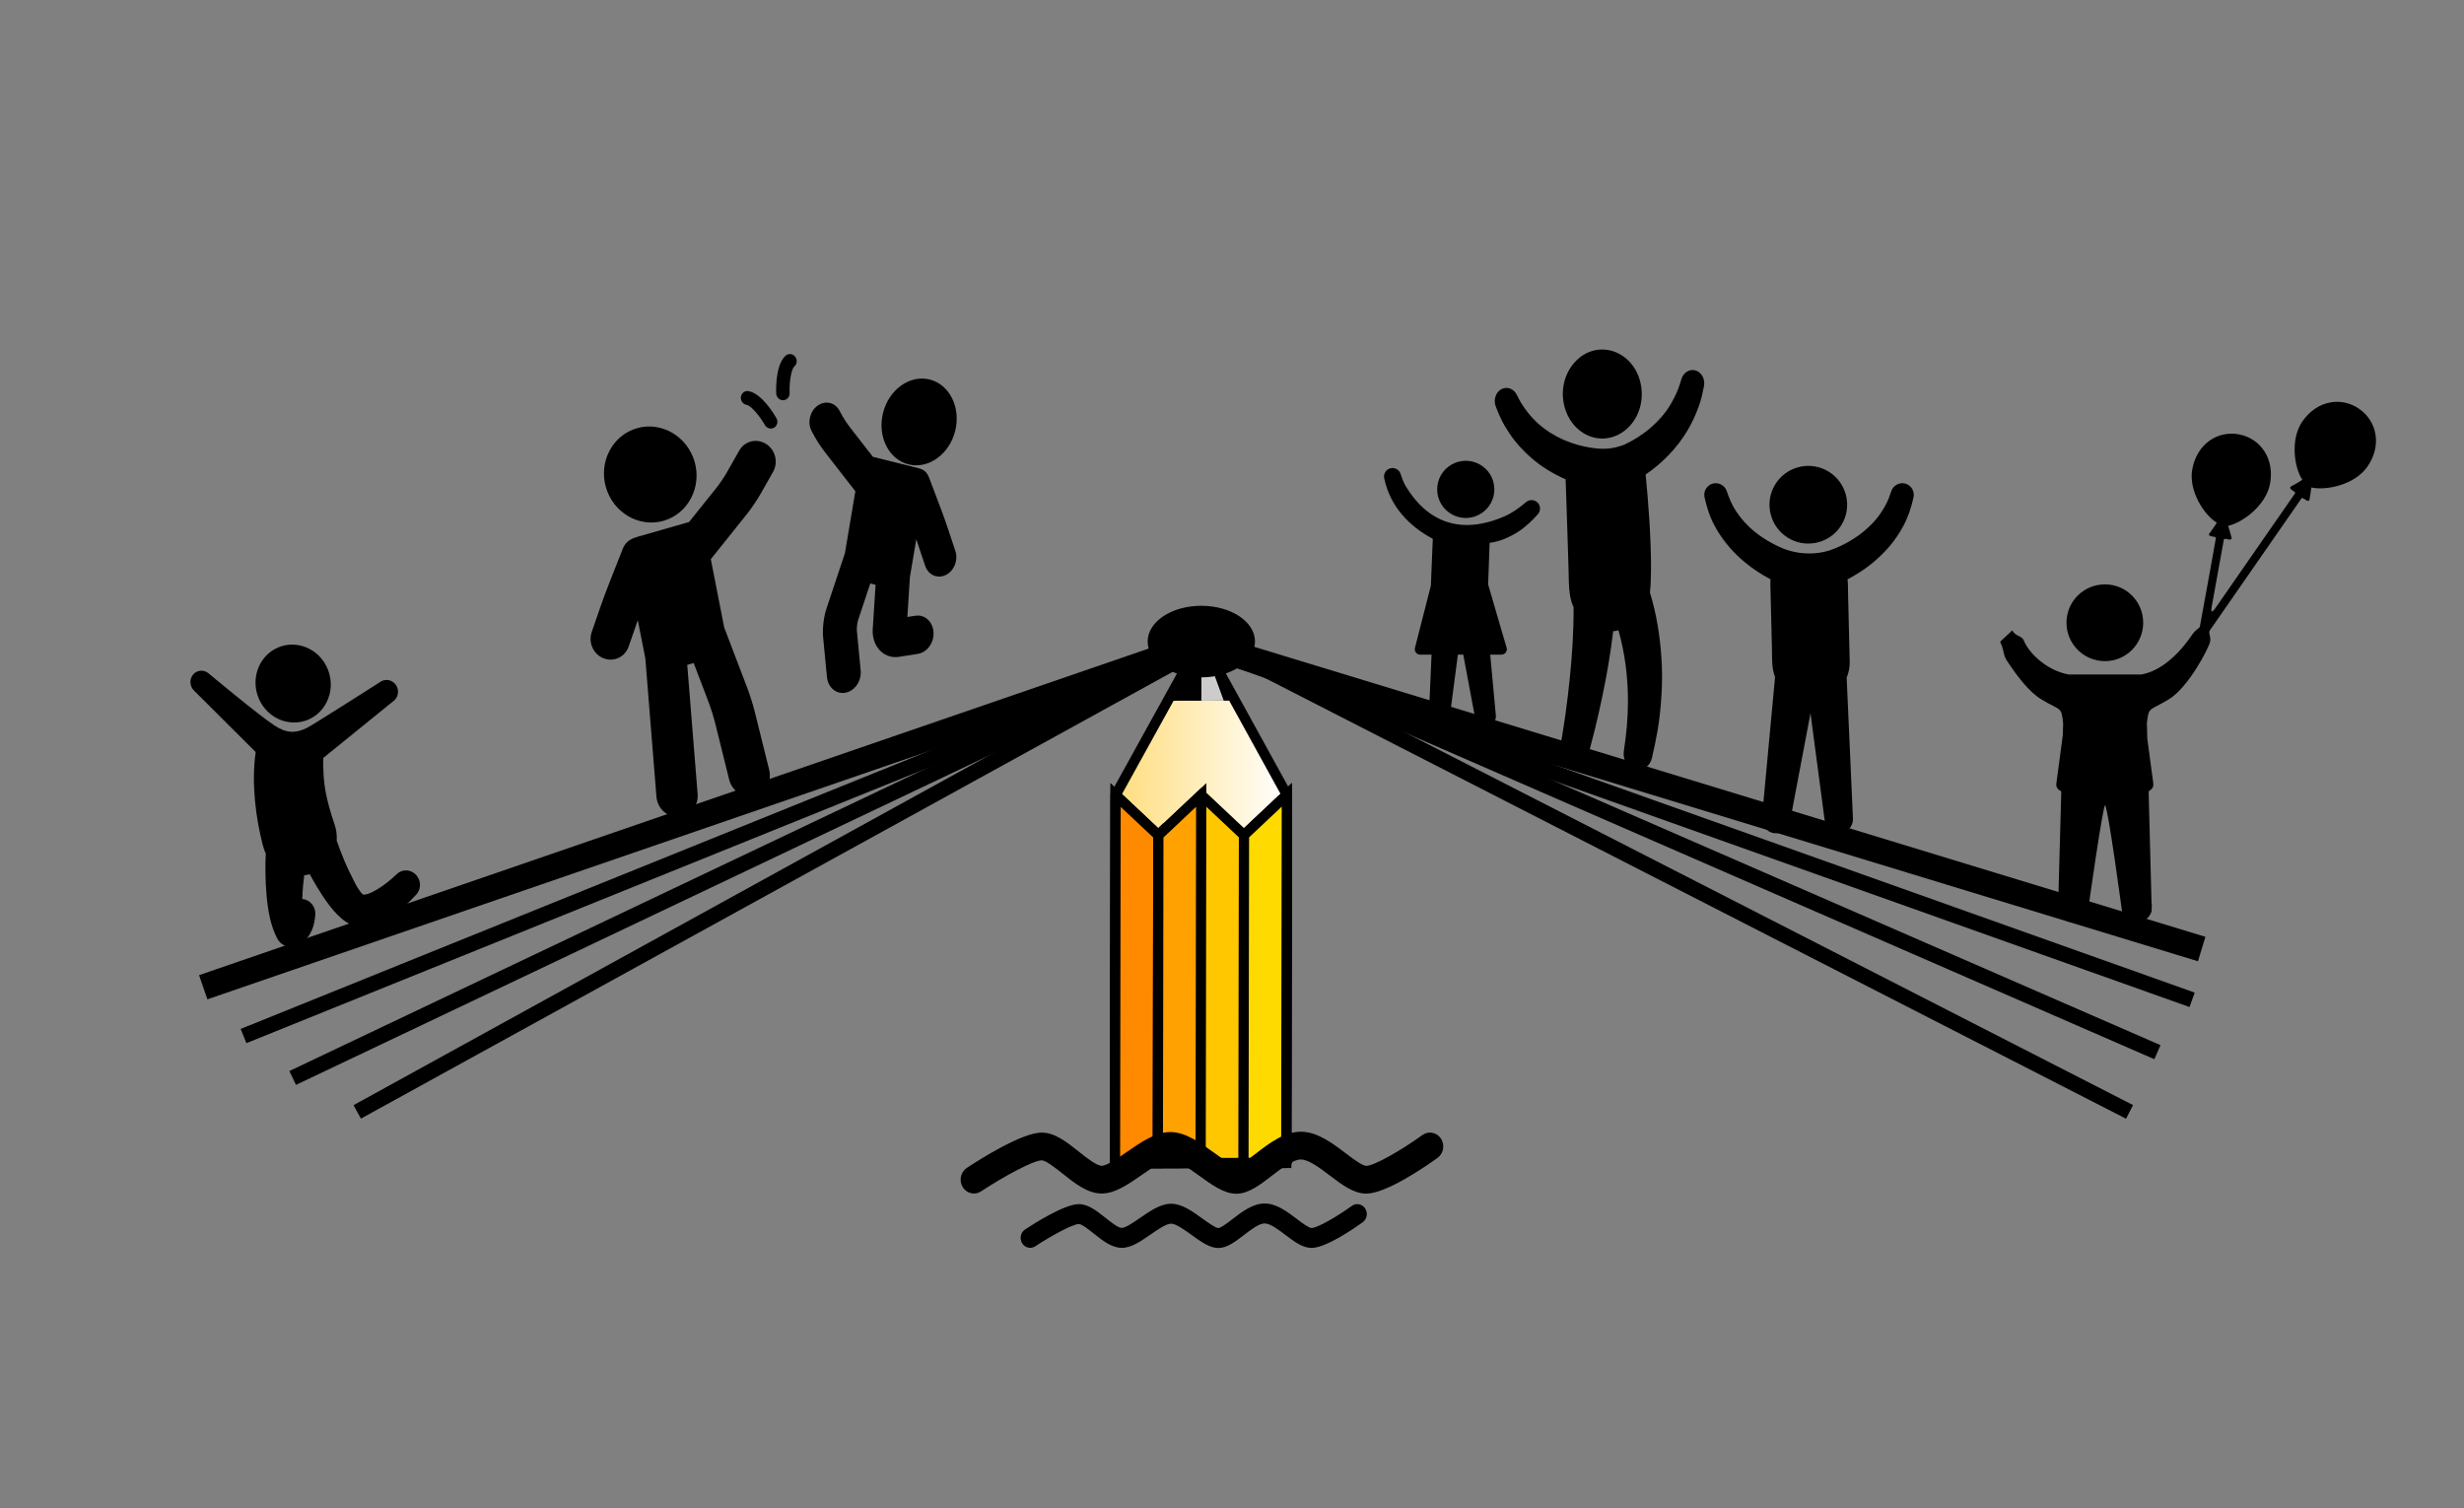 <svg width="482" height="295" viewBox="0 0 482 295" xmlns="http://www.w3.org/2000/svg"><rect x="0" y="0" width="482" height="295" fill="#808080" stroke="none"/><title>Artboard 1</title><defs><linearGradient x1="28.909%" y1="42.97%" x2="57.03%" y2="71.091%" id="a"><stop stop-color="#FFF" offset="0%"/><stop stop-color="#FFDD7C" offset="100%"/></linearGradient></defs><g fill="none" fill-rule="evenodd"><g fill="#000"><path d="M129.8 101.877c4.785-1.372 7.512-6.552 6.08-11.546-1.432-4.994-6.49-7.94-11.274-6.57-4.786 1.373-7.515 6.553-6.082 11.547 1.432 4.995 6.49 7.942 11.276 6.57z"/><path d="M146.817 86.386c-.94.27-1.726.895-2.218 1.763l-2.412 4.258c-.475.84-1.417 2.233-2.015 2.982l-5.38 6.724-10.106 2.898c-1.708.49-2.443 1.268-2.882 2.383l-2.754 6.996c-.445 1.133-1.135 3-1.538 4.16l-1.764 5.098c-.343.992-.29 2.072.15 3.04.438.97 1.21 1.713 2.176 2.09.774.305 1.598.346 2.382.12 1.167-.333 2.108-1.237 2.516-2.415l1.764-5.097.03-.084 1.476 7.528 2.172 27.032c.09 1.118.593 2.142 1.418 2.884.824.742 1.87 1.114 2.946 1.046.28-.018.56-.065.827-.142 1.82-.522 3.024-2.328 2.866-4.296l-2.032-25.297 1.257-.36 3.003 7.874c.36.946.89 2.638 1.135 3.622l2.81 11.326c.27 1.09.93 2.015 1.86 2.605.93.59 2.02.775 3.064.52l.15-.04c2.09-.6 3.298-2.795 2.752-4.998l-2.81-11.326c-.328-1.326-.966-3.363-1.453-4.64l-4.49-11.773c-.013-.03-.03-.06-.042-.093l-2.626-13.388 7.07-8.84c.844-1.056 2.032-2.812 2.704-4l2.41-4.258c1.06-1.87.433-4.322-1.396-5.463-.91-.57-2.012-.73-3.02-.44zM177.722 90.84c3.89.97 7.986-1.966 9.128-6.544 1.14-4.578-1.096-9.09-4.988-10.062-3.89-.97-7.984 1.965-9.125 6.543-1.142 4.578 1.095 9.092 4.985 10.062z"/><path d="M180.972 110.67c.345 1.036 1.125 1.797 2.085 2.036.647.162 1.323.082 1.955-.23.79-.39 1.418-1.095 1.77-1.986.354-.892.388-1.863.098-2.734l-1.49-4.477c-.34-1.02-.922-2.658-1.298-3.65l-2.32-6.13c-.37-.975-.895-1.614-2.036-1.898l-8.98-2.24-4.472-5.75c-.535-.686-1.204-1.694-1.446-2.137l-.638-1.17c-.41-.752-1.062-1.273-1.835-1.466-.83-.208-1.734-.007-2.477.55-.723.54-1.236 1.355-1.444 2.294-.208.938-.086 1.888.342 2.674l.638 1.17c.436.798 1.304 2.094 2.02 3.014l5.877 7.558-2.044 12.135c-.01.03-.023.057-.033.086l-3.59 10.787c-.527 1.58-.795 3.912-.638 5.543l.75 7.794c.144 1.514 1.08 2.702 2.38 3.027.414.104.843.113 1.274.026.88-.175 1.67-.726 2.227-1.55.556-.826.81-1.826.714-2.816l-.748-7.795c-.043-.453.083-1.55.23-1.99l2.4-7.214 1.035.26-.555 8.668c-.103 1.603.398 3.115 1.374 4.148.563.595 1.27 1.012 2.046 1.205.553.14 1.127.163 1.707.072l3.69-.58c1.824-.288 3.204-2.195 3.074-4.252-.098-1.56-1.06-2.83-2.39-3.163-.375-.093-.764-.11-1.155-.048l-1.575.247.5-7.82 1.245-7.383c.09.258.172.5.24.71l1.492 4.477zM153.207 78.29c.112-.002.22-.02.322-.048.56-.16.958-.703.932-1.34-.073-1.775.217-4.59.952-5.25.54-.486.59-1.344.107-1.916-.48-.572-1.31-.642-1.85-.155-1.956 1.76-1.867 6.454-1.83 7.377.032.752.643 1.348 1.367 1.333zM146.42 76.51c-.715-.126-1.38.373-1.487 1.113-.105.74.39 1.443 1.107 1.57.968.17 2.707 2.402 3.59 3.948.315.553.94.8 1.5.64.103-.03.203-.072.3-.13.62-.37.823-1.2.45-1.853-.456-.803-2.868-4.83-5.46-5.287z"/></g><g fill="#000"><path d="M59.71 140.99c-1.984.645-4.196.367-6.016-.754-1.836-1.13-3.15-3.05-3.57-5.205-.413-2.112.073-4.327 1.306-6.017 1.264-1.732 3.25-2.81 5.367-2.92 2.055-.106 4.124.715 5.62 2.22 1.542 1.553 2.39 3.765 2.286 5.96-.1 2.122-1.084 4.128-2.67 5.44-.688.57-1.48 1.004-2.324 1.278z"/><path d="M37.68 132.07c.72-.99 2.09-1.166 3.064-.397 0 0 9.827 8.203 12.946 10.242 2.327 1.52 4.093 1.583 6.36.467 1.12-.552 14.455-9.06 14.455-9.06.938-.59 2.21-.328 2.894.593.66.89.603 2.168-.134 2.953-.067.072-.14.138-.215.2L63.23 148.266c.002.314-.062 2.752.243 5.184.194 1.546.558 3.07.96 4.576.28 1.057.632 2.09.98 3.127.36 1.067.534 2.17.448 3.29.474 1.342.98 2.672 1.53 3.985.6 1.437 1.298 2.832 2.004 4.22.892 1.752 1.58 2.313 1.627 2.352.638.04 1.3-.26 1.86-.53.67-.325 1.305-.722 1.915-1.15.537-.376 1.056-.777 1.56-1.2.4-.334.78-.69 1.168-1.04.18-.162.357-.333.572-.46.22-.133.462-.23.71-.29.496-.118 1.024-.086 1.51.09 1.012.373 1.745 1.36 1.83 2.46.06.78-.204 1.553-.72 2.108-1.65 1.813-3.493 3.508-5.59 4.756-1.134.675-2.36 1.225-3.67 1.443-1.358.227-2.775.06-4.028-.597-.3-.157-.588-.342-.86-.546v.002c.005.003.01.006.012.01-.16-.146-.344-.267-.508-.406-.28-.236-.548-.487-.806-.748-.517-.523-.996-1.086-1.45-1.668-.908-1.17-1.722-2.415-2.487-3.687-.503-.835-.984-1.683-1.45-2.54-.357.098-.72.17-1.088.21-.192 1.54-.33 3.086-.37 4.64 1.493.11 2.663 1.52 2.543 3.056-.08 1.04-.256 2.067-.66 3.022-.44 1.04-1.127 1.957-2.048 2.58-.504.34-1.07.583-1.67.677-1.207.184-2.47-.435-3.082-1.628-1.322-2.57-1.802-5.478-2.066-8.323-.144-1.54-.21-3.088-.227-4.633-.01-1.01-.012-2.027.043-3.036.01-.2.018-.4.033-.6-.28-.568-.48-1.164-.63-1.78-.146-.614-.302-1.228-.437-1.846-.32-1.46-.59-2.937-.79-4.42-.414-3.085-.6-6.206-.39-9.302.056-.84.14-1.68.264-2.51l-12.074-12.034c-.802-.797-.93-2.09-.264-3.01.72-.987-.668.92 0 0z"/></g><g stroke="#000" stroke-width="2"><path d="M60.737.834l-51 50.832L.094 84.93l3.025-.872 30.347-8.743 51-50.832-4.605-4.59-1.613-1.607-4.302-4.288-.538-.536-1.613-1.608-.538-.536-4.3-4.287-1.615-1.607-2.452-2.446-2.15-2.143z" fill="url(#a)" transform="rotate(135 109.235 153.688)"/><path d="M251.612 227.48l.118-72.006-8.388 7.89-8.362-7.863-8.387 7.89-8.362-7.86-.117 72.004 8.375-.014 8.375-.013 8.374-.014 8.375-.014z" fill="#FFC700"/><path d="M251.612 227.48l.118-72.006-8.388 7.89-.105 64.13 8.375-.015z" fill="#FFDA00"/><path d="M226.593 163.39l-8.362-7.86-.117 72.004 8.375-.014.105-64.13z" fill="#FF8A00"/><path d="M234.98 155.5l-8.387 7.89-.105 64.13 8.375-.013.117-72.006z" fill="#FFA100"/></g><path d="M228.43 137.077l6.58-.01 6.583-.01-6.563-11.924-6.6 11.944z" fill="#000"/><path d="M235.01 137.067l4.38-.01-4.36-11.924-.02 11.934z" opacity=".8" fill="#FFF"/><g fill="#000"><path d="M191.91 233.047c4.435-2.932 10.266-6.07 11.875-6.07.816 0 2.782 1.566 4.083 2.603 2.4 1.91 4.88 3.888 7.643 3.888 2.59 0 5.136-1.762 7.83-3.628 1.912-1.322 4.29-2.968 5.6-2.968 1.337 0 3.71 1.716 5.615 3.095 2.518 1.822 4.897 3.542 7.28 3.542 2.392 0 4.606-1.705 6.95-3.51 1.942-1.495 4.144-3.19 5.682-3.19 1.527 0 3.73 1.67 5.67 3.142 2.4 1.82 4.663 3.536 7.12 3.536 3.95 0 11.676-5.353 13.95-6.993 1.18-.853 1.477-2.543.66-3.776-.816-1.234-2.436-1.543-3.618-.69-4.037 2.912-9.418 6.03-10.993 6.03-.767 0-2.75-1.503-4.062-2.498-2.583-1.96-5.51-4.18-8.728-4.18-3.25 0-6.182 2.258-8.77 4.25-1.186.914-3.172 2.443-3.86 2.45-.76 0-2.988-1.613-4.32-2.576-2.76-1.996-5.614-4.06-8.577-4.06-2.878 0-5.723 1.967-8.474 3.872-1.66 1.15-3.935 2.723-4.956 2.723-1.004 0-3.017-1.603-4.487-2.774-2.293-1.828-4.665-3.717-7.24-3.717-3.9 0-12.206 5.29-14.658 6.912-1.213.802-1.573 2.48-.805 3.745.77 1.265 2.376 1.64 3.59.84zM267.04 236.38c-.585-.884-1.747-1.105-2.594-.494-2.896 2.09-6.755 4.326-7.885 4.326-.548 0-1.97-1.08-2.912-1.793-1.852-1.406-3.952-3-6.26-3-2.33 0-4.434 1.62-6.29 3.05-.85.656-2.275 1.752-2.77 1.757-.545 0-2.142-1.157-3.097-1.847-1.978-1.433-4.026-2.914-6.15-2.914-2.065 0-4.105 1.412-6.08 2.778-1.19.824-2.82 1.953-3.553 1.953-.72 0-2.164-1.15-3.218-1.99-1.646-1.31-3.348-2.666-5.193-2.666-2.798 0-8.756 3.796-10.515 4.96-.87.575-1.128 1.777-.577 2.685.55.908 1.703 1.178 2.574.603 3.18-2.102 7.362-4.354 8.517-4.354.584 0 1.995 1.124 2.928 1.867 1.72 1.373 3.5 2.79 5.482 2.79 1.856 0 3.682-1.264 5.616-2.602 1.37-.948 3.076-2.13 4.016-2.13.958 0 2.66 1.232 4.026 2.22 1.806 1.308 3.512 2.542 5.222 2.542 1.715 0 3.303-1.223 4.984-2.517 1.394-1.073 2.972-2.288 4.076-2.288 1.095 0 2.674 1.197 4.067 2.254 1.72 1.303 3.344 2.535 5.106 2.535 2.833 0 8.375-3.84 10.007-5.016.847-.613 1.06-1.825.474-2.71z"/></g><ellipse stroke="#000" fill="#000" cx="235" cy="125.5" rx="10" ry="6.5"/><g fill="#000"><path d="M322.752 115.893c.106-.768.135-1.553.166-2.33.03-.77.044-1.54.048-2.313.008-1.66-.03-3.322-.094-4.982-.118-3.085-.322-6.166-.576-9.24-.115-1.402-.237-2.803-.384-4.2 3.213-2.207 6.116-5.12 8.214-8.66.866-1.46 1.57-3.002 2.162-4.626.487-1.285.77-2.66 1.043-4.018.26-1.324-.466-2.694-1.626-3.057-1.153-.36-2.39.38-2.78 1.653-.218.722-.427 1.452-.713 2.144-.43 1.047-.932 2.028-1.506 2.983-.996 1.66-2.305 3.11-3.708 4.33-1.608 1.402-3.396 2.55-5.28 3.41-2.473.946-4.51 1.027-7.698.375-3.723-.778-7.43-2.598-10.2-5.56-.758-.81-1.422-1.697-2.044-2.64-.42-.633-.76-1.33-1.112-2.012-.616-1.187-1.996-1.617-3.07-.965-1.037.63-1.48 2.1-1.004 3.316.287.734.586 1.453.91 2.168.464 1.03 1.05 2 1.655 2.93 1.234 1.89 2.743 3.522 4.382 4.96 2.026 1.776 4.34 3.158 6.727 4.205.05 1.44.1 2.88.148 4.32.1 3.01.2 6.018.296 9.027.046 1.477.09 2.955.133 4.433.045 1.615.014 3.262.273 4.856.133.822.353 1.63.705 2.37.03 4.66-.273 9.336-.747 13.965-.24 2.36-.525 4.714-.85 7.063-.29 2.11-.648 4.206-1.003 6.302l-.07.414c-.274 1.653.69 3.298 2.142 3.672 1.425.368 2.903-.606 3.32-2.184.47-1.762.928-3.525 1.368-5.297.56-2.262 1.053-4.544 1.536-6.83.862-4.083 1.547-8.236 2.053-12.395.353-.035.7-.096 1.038-.182 1.28 4.538 1.872 9.323 1.853 14.08-.014 3.23-.326 6.42-.815 9.596-.24 1.65.746 3.268 2.197 3.614 1.447.345 2.922-.683 3.3-2.293.41-1.755.782-3.512 1.093-5.293.4-2.304.638-4.645.777-6.986.148-2.48.17-5-.02-7.48-.283-4.295-.984-8.568-2.238-12.643z"/><path d="M325.005 128.536c.224.573-.096-.288 0 0zM309.196 84.353c1.255.932 2.742 1.43 4.244 1.43 2.978 0 5.753-1.995 7.01-5.037 1.273-3.083.802-6.822-1.177-9.386-1.975-2.557-5.173-3.604-8.057-2.63-2.82.955-4.967 3.73-5.414 7.01-.455 3.344.888 6.754 3.394 8.613zM352.307 106.196c.472.09.95.134 1.43.134 1.948 0 3.846-.76 5.253-2.107 1.4-1.34 2.247-3.192 2.338-5.127.093-1.953-.58-3.895-1.868-5.366-1.27-1.452-3.076-2.382-4.997-2.564-1.953-.185-3.933.4-5.466 1.625-1.5 1.2-2.51 2.957-2.782 4.86-.278 1.948.218 3.96 1.376 5.55 1.13 1.55 2.834 2.637 4.717 2.996z"/><path d="M372.674 94.588c-1.123-.287-2.313.358-2.69 1.454-.31.91-.628 1.827-1.09 2.676-.635 1.168-1.362 2.277-2.256 3.265-1.82 2.013-4.05 3.603-6.497 4.767-.74.353-1.513.676-2.294.934-2.538.784-5.303.76-7.85.024-1.158-.336-2.28-.87-3.34-1.44-1.206-.647-2.348-1.4-3.414-2.256-1.41-1.133-2.627-2.483-3.625-3.988-.82-1.236-1.376-2.596-1.852-3.993-.394-1.134-1.656-1.765-2.8-1.41-1.107.345-1.782 1.517-1.53 2.646.223.987.474 1.952.804 2.908.433 1.26 1.02 2.484 1.708 3.626 1.41 2.343 3.23 4.415 5.34 6.156 1.568 1.295 3.267 2.428 5.07 3.366-.073.703-.032 1.413-.015 2.118l.08 3.27c.066 2.74.132 5.478.2 8.217.043 1.826-.082 3.773.61 5.496l-2.567 27.56c-.13 1.446.925 2.79 2.364 2.997 1.447.21 2.842-.79 3.114-2.226l4.017-21.244 2.796 21.11c.196 1.447 1.534 2.524 2.99 2.395 1.456-.128 2.585-1.42 2.52-2.88l-1.23-27.582c.405-.96.62-2.02.594-3.132l-.118-4.867c-.066-2.714-.13-5.428-.197-8.14-.025-1.028.006-2.077-.104-3.1 2.488-1.293 4.857-2.958 6.823-4.963 1.65-1.607 3.035-3.492 4.118-5.522.937-1.757 1.536-3.626 1.968-5.562.258-1.172-.48-2.38-1.644-2.678zM367.308 93.694c-.255.26.26-.253 0 0zM286.728 101.323c.082 0 .163 0 .245-.005 1.95-.084 3.753-1.216 4.68-2.932.946-1.747.878-3.928-.172-5.613-1.036-1.665-2.913-2.682-4.874-2.64-1.955.042-3.782 1.137-4.747 2.837-.98 1.727-.96 3.908.056 5.615 1 1.683 2.854 2.738 4.812 2.738z"/><path d="M298.528 98.208c-1.276 1.088-2.644 2.104-4.203 2.783-12.23 5.327-17.7-3.276-19.338-5.874-.47-.84-.732-1.55-1.018-2.443-.298-.867-1.24-1.328-2.108-1.033.216-.074.446-.153-.002 0-.387.133-.203.07-.003.002-.804.277-1.257 1.12-1.08 1.932l.04.167c.558 2.497 1.664 4.775 3.3 6.747 1.683 2.03 3.83 3.69 6.166 4.903l-.38 9.177-3.127 12.23c-.06.31.02.628.22.873.202.244.5.384.815.384h2.227l-.53 12.033c-.05 1.086.8 2.043 1.884 2.123 1.063.078 2.032-.713 2.173-1.768l1.624-12.388h1.054l2.338 12.49c.196 1.047 1.203 1.783 2.26 1.65 1.073-.137 1.87-1.133 1.774-2.21l-1.1-11.93h2.195c.317 0 .613-.14.814-.384.202-.244.283-.562.222-.878l-3.64-12.462.292-8.145c2.004-.256 3.848-1.07 5.545-2.142.823-.537 1.572-1.144 2.294-1.81.567-.52 1.073-1.074 1.592-1.642.56-.615.57-1.584.02-2.21-.59-.668-1.637-.748-2.318-.172z"/></g><g fill="#000"><path d="M450.443 82.347c-2.51 3.553-1.637 9.187-.066 11.497-.355.302-2.01 1.21-2.01 1.21-.437.135-.49.464-.116.73l.596.425s.207.154.082.33c-1.208 1.71-11.222 16.153-15.645 22.535-.907 1.19-.732.134-.613-.527l2.348-12.97c.04-.212.33-.166.33-.166l.682.125c.45.082.648-.185.44-.594 0 0-.49-1.81-.61-2.08 2.845-.644 7.428-3.99 8.207-8.293.888-4.9-1.92-8.84-6.123-9.607-4.203-.767-8.21 1.927-9.098 6.828-.776 4.287 2.39 9.02 4.788 10.445-.195.424-1.312 1.95-1.312 1.95-.34.31-.247.63.203.712l.718.13s.253.054.214.267c-.353 1.95-2.187 12.295-3.13 17.29-.045.238-.824.65-1.316 1.298-.442.582-4.442 7.094-10.186 8.062h-14.102c-4.18-.705-7.79-4.067-8.8-6.592-.445-1.116-1.7-.806-2.28-2.06l-2.39 2.245c.957 2.063.48 2.417 1.39 3.793 1.97 2.98 4.296 6.048 6.674 7.47 3.84 2.34 3.902 1.292 4.267 4.68l-.062 2.27-1.27 9.53c-.077.573.19 1.07.643 1.31.1.052.32.114.318.447l-.595 21.608c-.054.203 0 1.63.115 1.685.373 1.198 1.457 2.11 2.818 2.11 1.3 0 2.438-.817 2.872-1.96-.06-.04 2.938-20.938 3.353-20.938.545 0 3.353 20.94 3.353 20.94.488 1.14 1.57 1.957 2.872 1.957 1.368 0 2.438-.912 2.872-2.11 0-.054.11-1.482 0-1.685l-.56-21.653c-.026-.31.228-.382.33-.444.412-.25.65-.725.58-1.268l-1.18-8.848-.078-2.954c.366-3.386.474-2.34 4.268-4.678 3.91-2.34 7.912-10.195 8.097-11.263.21-1.202-.424-1.684-.033-2.245 2.845-4.08 16.57-23.905 17.93-25.83.123-.176.933.392.933.392.373.266.665.108.65-.352 0 0 .32-1.847.323-2.143 2.85.626 8.413-.457 10.932-4.024 2.87-4.064 1.987-8.825-1.497-11.307-3.485-2.483-8.25-1.746-11.122 2.317z"/><path d="M411.772 129.33c4.125 0 7.472-3.375 7.472-7.51 0-4.175-3.347-7.51-7.472-7.51-4.18 0-7.532 3.335-7.532 7.51 0 4.135 3.353 7.51 7.532 7.51z"/></g><path d="M39.754 193.117l195.21-67.14s103.02 31.406 154.528 47.11c13.732 4.185 27.464 8.37 41.196 12.558" stroke="#000" stroke-width="5"/><path d="M47.636 202.664l187.852-75.867 193.324 68.78" stroke="#000" stroke-width="3"/><path d="M57.254 210.863L237.26 125.31l184.77 80.51" stroke="#000" stroke-width="3"/><path d="M69.88 217.5l167.054-91.94 179.64 91.94" stroke="#000" stroke-width="3"/></g></svg>